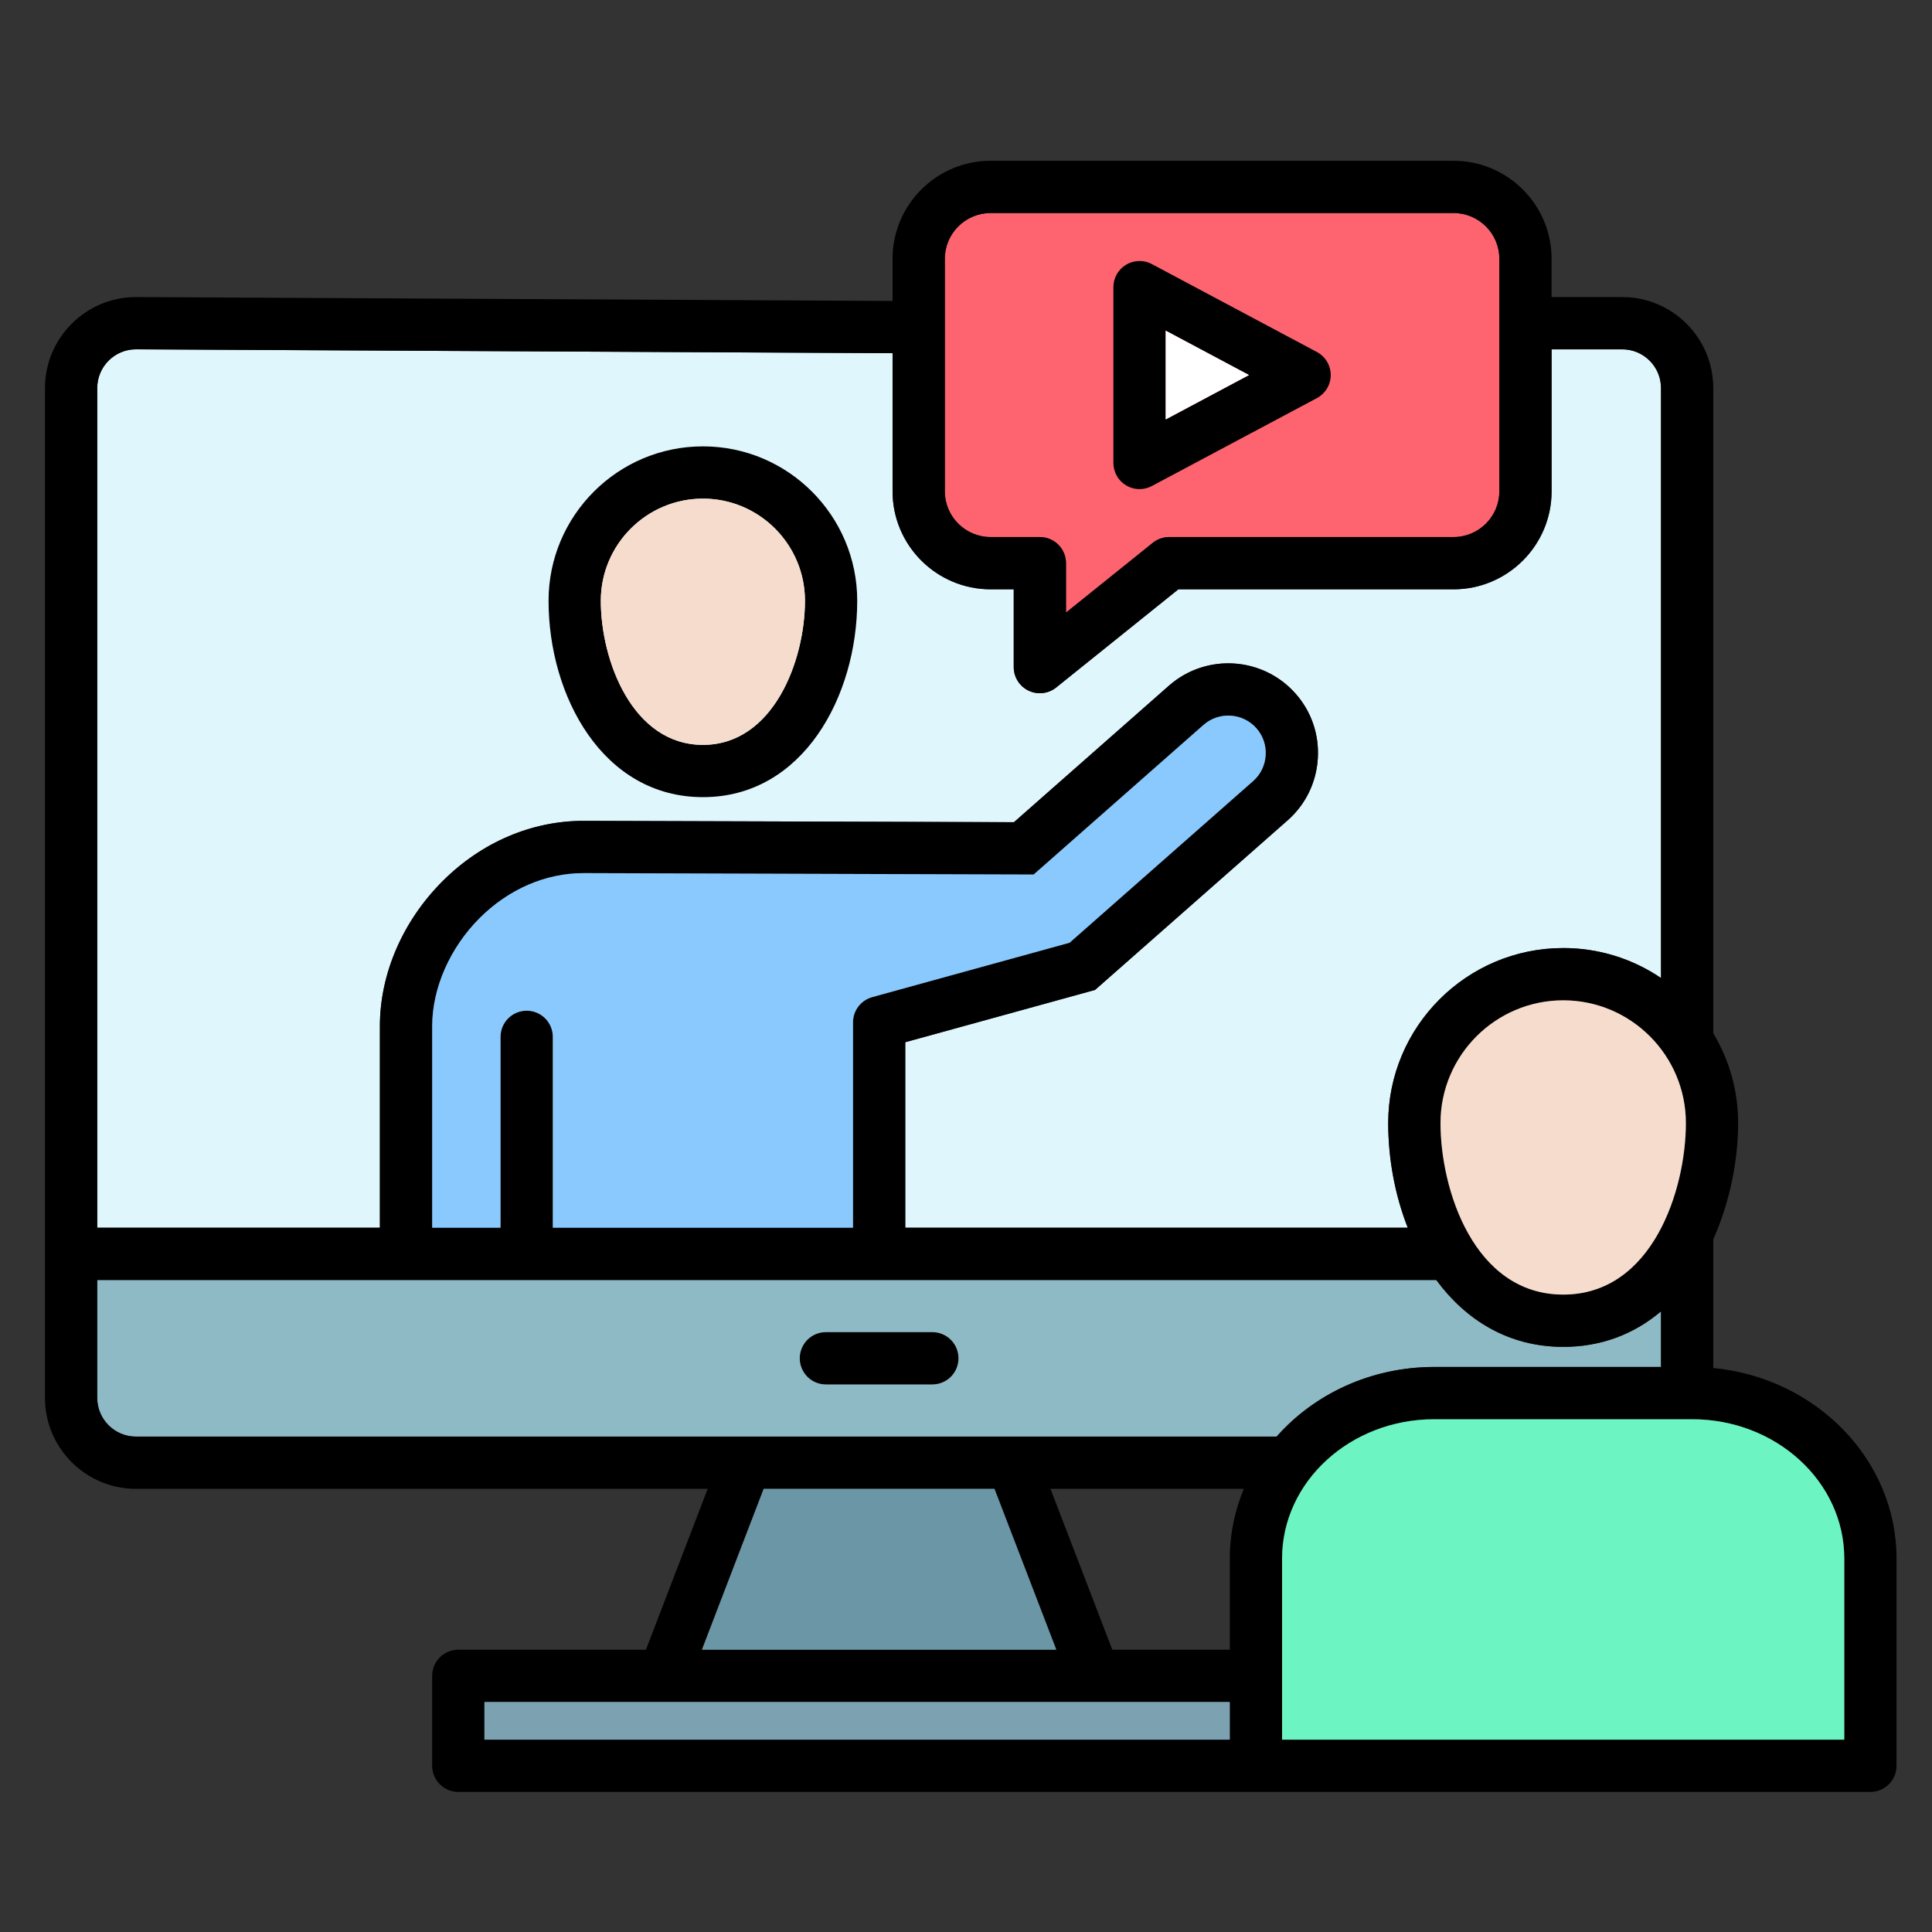 <svg width="75" height="75" viewBox="0 0 75 75" fill="none" xmlns="http://www.w3.org/2000/svg">
<rect x="0" y="0" width="75" height="75" fill="#333333" stroke="none"/>
<path d="M56.426 8.27H38.459C37.478 8.27 36.68 9.066 36.68 10.045V19.074C36.68 20.052 37.478 20.848 38.459 20.848H40.369C40.638 20.848 40.896 20.955 41.086 21.145C41.276 21.336 41.383 21.594 41.383 21.863V23.78L44.753 21.072C44.933 20.927 45.157 20.848 45.388 20.848H56.426C57.407 20.848 58.205 20.052 58.205 19.074V10.045C58.205 9.066 57.407 8.27 56.426 8.27Z" fill="#FE646F"/>
<path d="M62.977 13.561H60.233V19.073C60.233 21.171 58.524 22.877 56.425 22.877H45.744L41.003 26.687C40.854 26.807 40.674 26.882 40.484 26.904C40.294 26.926 40.102 26.894 39.929 26.811C39.757 26.728 39.611 26.599 39.509 26.437C39.407 26.275 39.353 26.088 39.353 25.896V22.877H38.457C36.358 22.877 34.65 21.171 34.65 19.073V13.711L5.274 13.56C4.45 13.56 3.775 14.235 3.775 15.064V47.66H14.748V39.834C14.748 37.8 15.638 35.746 17.189 34.199C18.7 32.693 20.64 31.865 22.655 31.865H22.679L39.362 31.917L45.378 26.618C46.822 25.348 49.029 25.488 50.298 26.931C50.911 27.625 51.216 28.52 51.157 29.451C51.098 30.382 50.682 31.233 49.984 31.846L42.51 38.429L35.142 40.459V47.66H54.649C54.149 46.388 53.891 44.979 53.891 43.597C53.891 39.85 56.938 36.803 60.685 36.803C62.038 36.801 63.36 37.206 64.48 37.966V15.065C64.48 14.235 63.806 13.561 62.977 13.561Z" fill="#DFF6FD"/>
<path d="M55.755 49.688H3.773V54.265C3.773 55.094 4.448 55.768 5.277 55.768H49.558C51.014 54.118 53.214 53.065 55.671 53.065H64.479V50.907C63.41 51.812 62.127 52.285 60.683 52.285C58.553 52.285 56.898 51.24 55.755 49.688Z" fill="#8EBAC5"/>
<path d="M37.208 52.729C37.208 52.998 37.101 53.256 36.911 53.446C36.721 53.636 36.463 53.743 36.194 53.743H32.061C31.792 53.743 31.534 53.636 31.344 53.446C31.154 53.256 31.047 52.998 31.047 52.729C31.047 52.46 31.154 52.202 31.344 52.011C31.534 51.821 31.792 51.714 32.061 51.714H36.194C36.463 51.714 36.721 51.821 36.911 52.011C37.101 52.202 37.208 52.46 37.208 52.729ZM21.295 23.321C21.295 20.017 23.983 17.328 27.288 17.328C30.593 17.328 33.277 20.017 33.277 23.321C33.277 27.017 31.178 30.945 27.288 30.945C23.398 30.945 21.295 27.017 21.295 23.321ZM23.324 23.321C23.324 25.644 24.554 28.916 27.288 28.916C30.022 28.916 31.248 25.644 31.248 23.321C31.248 21.135 29.471 19.357 27.288 19.357C25.104 19.357 23.324 21.135 23.324 23.321ZM43.222 17.973V11.146C43.222 10.97 43.267 10.798 43.354 10.646C43.44 10.493 43.564 10.366 43.715 10.276C43.865 10.186 44.036 10.136 44.211 10.132C44.386 10.127 44.559 10.168 44.714 10.251L51.121 13.664C51.284 13.75 51.419 13.879 51.514 14.037C51.609 14.195 51.659 14.375 51.659 14.559C51.659 14.743 51.609 14.924 51.514 15.082C51.419 15.239 51.284 15.368 51.121 15.455L44.714 18.868C44.559 18.95 44.386 18.991 44.211 18.987C44.036 18.983 43.865 18.933 43.715 18.843C43.565 18.753 43.44 18.625 43.354 18.473C43.268 18.32 43.222 18.148 43.222 17.973L43.222 17.973ZM45.251 16.282L48.485 14.559L45.251 12.836V16.282ZM73.623 60.501V68.548C73.623 68.817 73.516 69.075 73.326 69.265C73.136 69.455 72.878 69.562 72.609 69.562H17.791C17.522 69.562 17.264 69.455 17.074 69.265C16.883 69.075 16.776 68.817 16.776 68.548V65.056C16.776 64.787 16.883 64.529 17.074 64.339C17.264 64.149 17.522 64.042 17.791 64.042H25.075L27.472 57.797H5.279C3.331 57.797 1.746 56.213 1.746 54.265V15.065C1.746 13.117 3.331 11.532 5.279 11.532L34.649 11.683V10.045C34.649 7.947 36.357 6.241 38.457 6.241H56.424C58.524 6.241 60.232 7.947 60.232 10.045V11.532H62.976C64.924 11.532 66.509 13.117 66.509 15.065V40.11C67.142 41.163 67.475 42.368 67.474 43.597C67.474 45.127 67.121 46.74 66.509 48.11V53.105C70.5 53.49 73.623 56.66 73.623 60.501ZM60.684 50.256C64.153 50.256 65.445 46.172 65.445 43.597C65.445 40.969 63.309 38.832 60.684 38.832C58.059 38.832 55.919 40.969 55.919 43.597C55.919 46.172 57.213 50.256 60.684 50.256ZM36.678 19.074C36.678 20.052 37.476 20.848 38.457 20.848H40.367C40.636 20.848 40.894 20.955 41.084 21.145C41.275 21.336 41.382 21.594 41.382 21.863V23.78L44.751 21.072C44.932 20.927 45.156 20.848 45.387 20.848H56.425C57.406 20.848 58.203 20.052 58.203 19.074V10.045C58.203 9.066 57.405 8.27 56.425 8.27H38.457C37.476 8.27 36.678 9.066 36.678 10.045V19.074ZM3.775 15.065V47.66H14.747V39.834C14.747 37.8 15.637 35.746 17.189 34.199C18.7 32.694 20.64 31.865 22.655 31.865H22.678L39.361 31.918L45.378 26.618C46.822 25.348 49.029 25.489 50.298 26.931C50.91 27.625 51.216 28.52 51.157 29.451C51.098 30.383 50.681 31.233 49.984 31.847L42.509 38.429L35.142 40.459V47.66H54.649C54.148 46.388 53.89 44.979 53.89 43.597C53.89 39.851 56.938 36.803 60.684 36.803C62.037 36.801 63.36 37.207 64.48 37.966V15.065C64.48 14.235 63.805 13.561 62.976 13.561H60.232V19.074C60.232 21.171 58.524 22.877 56.424 22.877H45.744L41.002 26.687C40.853 26.807 40.673 26.882 40.483 26.904C40.293 26.926 40.101 26.894 39.929 26.811C39.756 26.729 39.611 26.599 39.509 26.437C39.407 26.275 39.353 26.088 39.353 25.896V22.877H38.457C36.357 22.877 34.649 21.171 34.649 19.073V13.711L5.273 13.561C4.449 13.561 3.775 14.235 3.775 15.065ZM33.113 47.66V39.687C33.113 39.22 33.429 38.828 33.858 38.709L33.858 38.709L41.519 36.598L48.643 30.323C48.934 30.068 49.107 29.713 49.132 29.323C49.156 28.934 49.03 28.561 48.775 28.273C48.244 27.669 47.322 27.61 46.718 28.141L40.124 33.949L22.672 33.894H22.655C21.18 33.894 19.748 34.512 18.621 35.636C17.466 36.788 16.776 38.357 16.776 39.834V47.66H19.43V40.249C19.43 39.98 19.537 39.722 19.727 39.532C19.917 39.342 20.175 39.235 20.444 39.235C20.713 39.235 20.971 39.342 21.162 39.532C21.352 39.722 21.459 39.98 21.459 40.249V47.66H33.113L33.113 47.66ZM5.279 55.769H49.559C51.016 54.119 53.215 53.066 55.673 53.066H64.48V50.907C63.411 51.812 62.128 52.285 60.684 52.285C58.555 52.285 56.9 51.241 55.756 49.689H3.775V54.265C3.775 55.094 4.449 55.769 5.279 55.769ZM48.286 57.797H40.78L43.18 64.042H47.741V60.501C47.741 59.547 47.936 58.636 48.286 57.797H48.286ZM27.248 64.042H41.006L38.606 57.797H29.645L27.248 64.042ZM18.805 67.533H47.741V66.07H18.805V67.533ZM71.595 60.501C71.595 57.52 68.947 55.094 65.692 55.094H55.673C52.418 55.094 49.77 57.52 49.77 60.501V67.533H71.595V60.501Z" fill="black"/>
<path d="M27.288 28.916C30.02 28.916 31.249 25.644 31.249 23.321C31.249 21.135 29.472 19.357 27.288 19.357C25.105 19.357 23.324 21.135 23.324 23.321C23.324 25.645 24.554 28.916 27.288 28.916Z" fill="#F6DCCD"/>
<path d="M38.606 57.797H29.645L27.248 64.042H41.006L38.606 57.797Z" fill="#6B96A5"/>
<path d="M60.685 38.832C58.058 38.832 55.92 40.97 55.92 43.597C55.92 46.172 57.214 50.256 60.685 50.256C64.157 50.256 65.446 46.172 65.446 43.597C65.446 40.97 63.31 38.832 60.685 38.832Z" fill="#F6DCCD"/>
<path d="M45.252 12.836V16.282L48.486 14.559L45.252 12.836Z" fill="white"/>
<path d="M18.805 66.07H47.74V67.533H18.805V66.07Z" fill="#7CA1B1"/>
<path d="M48.645 30.323C48.935 30.068 49.109 29.713 49.133 29.323C49.158 28.934 49.031 28.561 48.777 28.273C48.245 27.669 47.323 27.61 46.719 28.141L40.126 33.949L22.673 33.894H22.656C21.182 33.894 19.75 34.512 18.622 35.636C17.467 36.788 16.777 38.357 16.777 39.834V47.66H19.431V40.249C19.431 39.98 19.538 39.722 19.729 39.532C19.919 39.342 20.177 39.235 20.446 39.235C20.715 39.235 20.973 39.342 21.163 39.532C21.353 39.722 21.46 39.98 21.46 40.249V47.66H33.114V39.686C33.114 39.219 33.43 38.827 33.859 38.709L33.859 38.708L41.521 36.597L48.645 30.323L48.645 30.323Z" fill="#8AC9FE"/>
<path d="M65.692 55.095H55.673C52.418 55.095 49.77 57.52 49.77 60.501V67.533H71.595V60.501C71.595 57.52 68.947 55.095 65.692 55.095Z" fill="#6CF5C2"/>
</svg>
